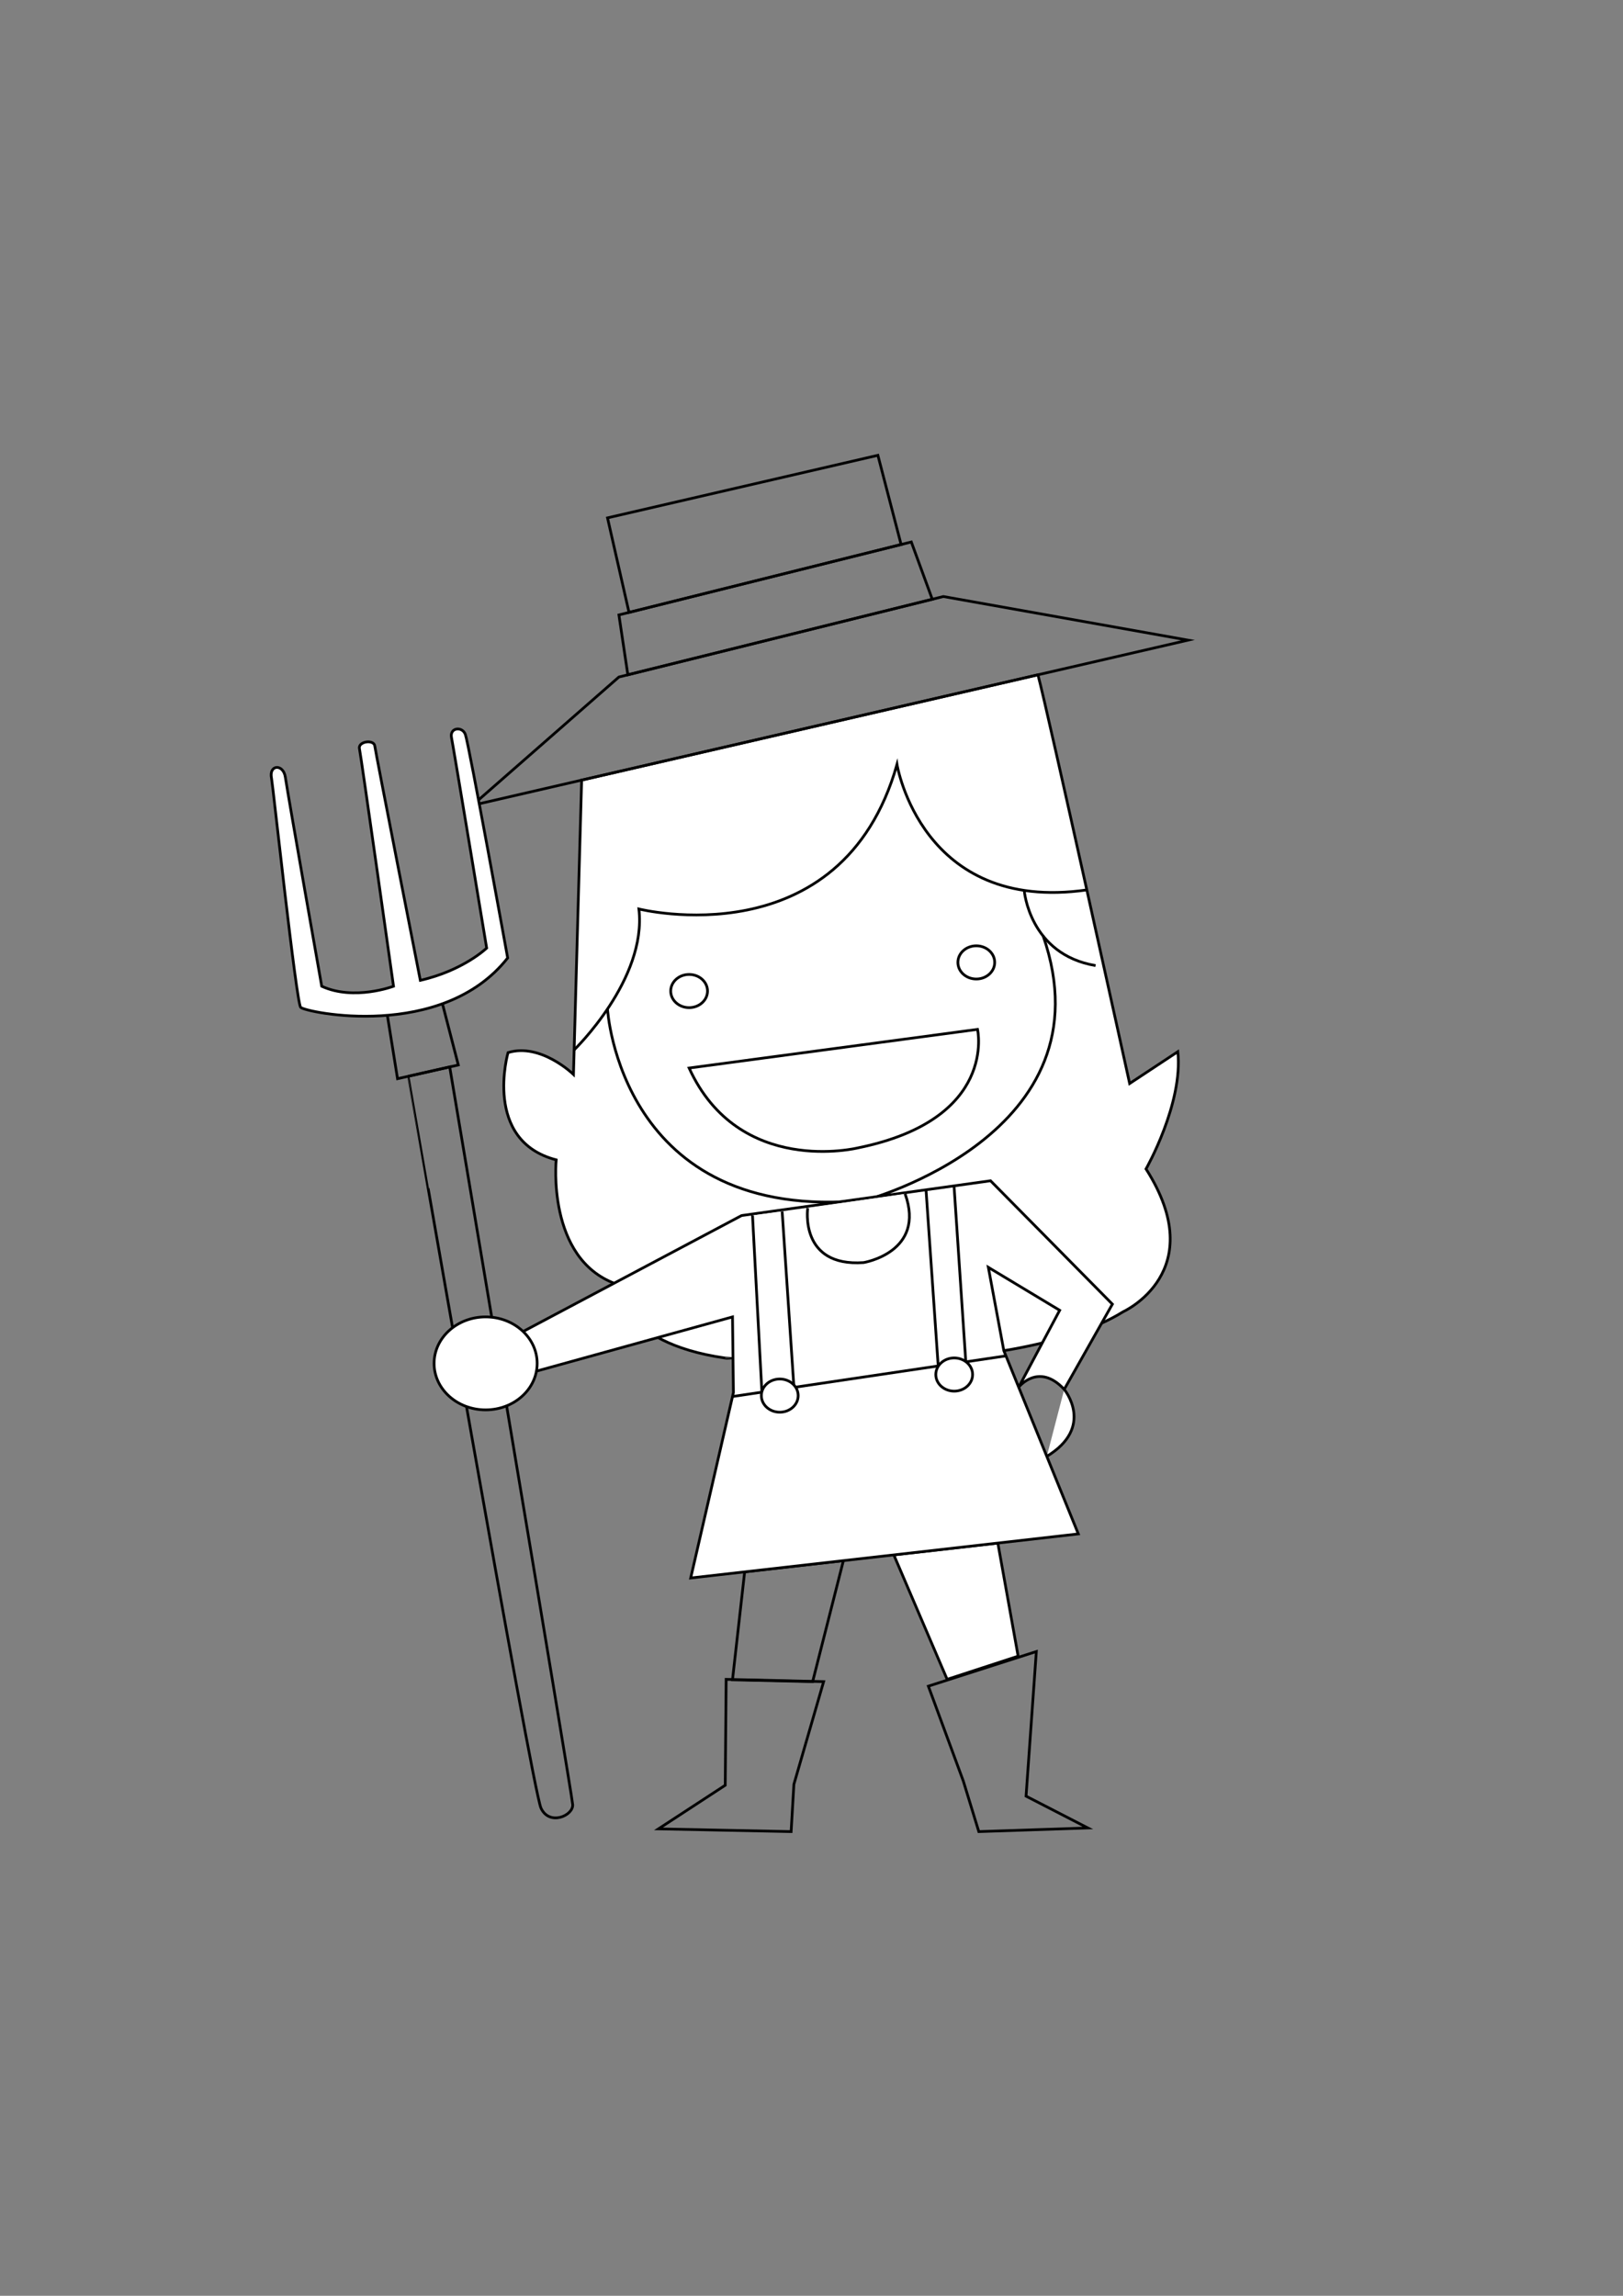 <?xml version="1.0" encoding="utf-8"?>
<!-- Generator: Adobe Illustrator 15.1.0, SVG Export Plug-In . SVG Version: 6.00 Build 0)  -->
<!DOCTYPE svg PUBLIC "-//W3C//DTD SVG 1.1//EN" "http://www.w3.org/Graphics/SVG/1.1/DTD/svg11.dtd">
<svg version="1.1" id="Dessin" xmlns="http://www.w3.org/2000/svg" xmlns:xlink="http://www.w3.org/1999/xlink" x="0px" y="0px"
	 width="595.28px" height="841.89px" viewBox="0 0 595.28 841.89" enable-background="new 0 0 595.28 841.89" xml:space="preserve">
<rect x="0" y="0" width="595.28" height="841.89" fill="#808080" stroke="none"/>
<path fill="#FFFFFF" stroke="#000000" stroke-miterlimit="10" d="M412.001,480.999c0,0,32.333-14.667,8.333-52.333
	c0,0,13.667-24,11.667-43l-17.669,11.67c0,0-30.358-137.909-33.638-149.881l-167.361,38.622l-3,107.925c0,0-12-11.669-24-8.003
	c0,0-9.333,32.333,17.667,39.333c0,0-3.587,36.097,21.747,45.427c0,0,0.585,21.576,40.252,27.243
	C265.999,498.003,369.67,507.328,412.001,480.999z"/>
<polygon fill="none" stroke="#000000" stroke-miterlimit="10" points="435.75,234.75 346,218.75 227,248.269 173.243,295.329 "/>
<polygon fill="none" stroke="#000000" stroke-miterlimit="10" points="227,225.5 334.25,198.75 341.939,219.757 230.279,247.455 "/>
<polygon fill="none" stroke="#000000" stroke-miterlimit="10" points="222.819,189.905 321.992,166.964 330.505,199.685 
	230.706,224.576 "/>
<path fill="none" stroke="#000000" stroke-miterlimit="10" d="M210.583,385c0,0,26.749-25.829,23.75-51.667
	c0,0,74.334,18.667,94.667-53c0,0,8.957,54.679,69.623,46.013"/>
<path fill="none" stroke="#000000" stroke-miterlimit="10" d="M222.818,370.003c0,0,4.516,78.831,94.516,70.164
	c0,0,90.666-24.164,65.233-97.052"/>
<path fill="none" stroke="#000000" stroke-miterlimit="10" d="M375.664,326.524c0,0,1.836,23.476,26.17,27.56"/>
<path fill="none" stroke="#000000" stroke-miterlimit="10" d="M252.75,391.66l105.783-14.18c0,0,7.547,33.02-43.871,43.465
	C314.662,420.945,271,431.667,252.75,391.66z"/>
<polygon fill="none" stroke="#000000" stroke-miterlimit="10" points="273.12,576.417 268.666,616 298.063,616.666 309.333,572.299 
	"/>
<polygon fill="none" stroke="#000000" stroke-miterlimit="10" points="266.333,615.833 266,654.666 241.5,670.667 290.167,671.666 
	291.179,654.333 302.093,616.666 "/>
<polygon fill="none" stroke="#000000" stroke-miterlimit="10" points="380.101,605.638 376.334,658.665 399,670.331 359,671.666 
	353.334,653.165 340.5,618.331 "/>
<ellipse fill="none" stroke="#000000" stroke-miterlimit="10" cx="252.75" cy="363.426" rx="6.75" ry="6.088"/>
<ellipse fill="none" stroke="#000000" stroke-miterlimit="10" cx="358.083" cy="352.926" rx="6.75" ry="6.088"/>
<path fill="none" stroke="#000000" stroke-miterlimit="10" d="M198.411,663.024c3.089,6.726,11.951,2.737,11.632-1.277
	c-0.382-4.808-45.099-270.496-45.099-270.496l-15.067,3.402C149.876,394.654,195.196,656.025,198.411,663.024z"/>
<polygon fill="none" stroke="#000000" stroke-miterlimit="10" points="142,371.857 162.158,367.609 168.095,390.54 145.806,395.573 
	"/>
<path fill="#FFFFFF" stroke="#000000" stroke-miterlimit="10" d="M110.274,369.397c1.643,1.827,51.86,12.455,75.926-18.107
	c0,0-14.21-78.418-15.518-81.961c-1.146-3.105-5.828-2.525-5.083,1.143c0.746,3.668,12.901,77.196,12.901,77.196
	s-8.508,8.219-24.333,11.833c0,0-16.394-83.402-16.699-85.933c-0.305-2.531-6.229-1.718-5.627,1
	c0.603,2.729,12.494,87.1,12.494,87.1s-14.469,5.446-26.333,0c0,0-12.066-68.157-13.353-76.706c-0.75-4.983-6.163-4.614-5.047,0.519
	C100.039,287.494,108.667,367.609,110.274,369.397z"/>
<polygon fill="#FFFFFF" stroke="#000000" stroke-miterlimit="10" points="365.983,565.856 373.427,607.333 347.392,615.833 
	327.834,570.195 "/>
<path fill="#FFFFFF" stroke="#000000" stroke-miterlimit="10" d="M390.332,509.5c-9.392-10.116-16.704-0.798-16.704-0.798
	l15.039-28.202L362.5,464.75l5.683,30.558L395.5,562.5l-142.167,16.167l15.667-68l-0.334-27.745L194.27,503.5
	c0,0,2.616-10.863-3.717-14.53L272,445.75L363.299,433L408,478.25L390.332,509.5c0,0,11.418,13.75-6.391,24.57"/>
<path fill="#FFFFFF" stroke="#000000" stroke-miterlimit="10" d="M296.25,443c0,0-3.167,21.666,20.5,20
	c0,0,22.916-3.75,15.218-25.213"/>
<polyline fill="#FFFFFF" stroke="#000000" stroke-miterlimit="10" points="276,445.709 279.45,510.514 291.179,508.5 291.179,508.5 
	286.875,444.251 "/>
<path fill="#FFFFFF" stroke="#000000" stroke-miterlimit="10" d="M354.666,505.834"/>
<line fill="#FFFFFF" stroke="#000000" stroke-miterlimit="10" x1="339.666" y1="436.61" x2="344.111" y2="500.905"/>
<polyline fill="#FFFFFF" stroke="#000000" stroke-miterlimit="10" points="349.93,435.043 354.235,499.4 344.834,500.798 "/>
<path fill="#FFFFFF" stroke="#000000" stroke-miterlimit="10" d="M197.017,499.968c0,9.417-8.46,17.046-18.9,17.046
	s-18.9-7.629-18.9-17.046c0-9.414,8.46-17.046,18.9-17.046S197.017,490.554,197.017,499.968z"/>
<line fill="#FFFFFF" stroke="#000000" stroke-miterlimit="10" x1="268.666" y1="512.116" x2="368.957" y2="497.213"/>
<ellipse fill="#FFFFFF" stroke="#000000" stroke-miterlimit="10" cx="286" cy="511.781" rx="6.75" ry="6.088"/>
<ellipse fill="#FFFFFF" stroke="#000000" stroke-miterlimit="10" cx="349.979" cy="504.056" rx="6.75" ry="6.088"/>
</svg>
